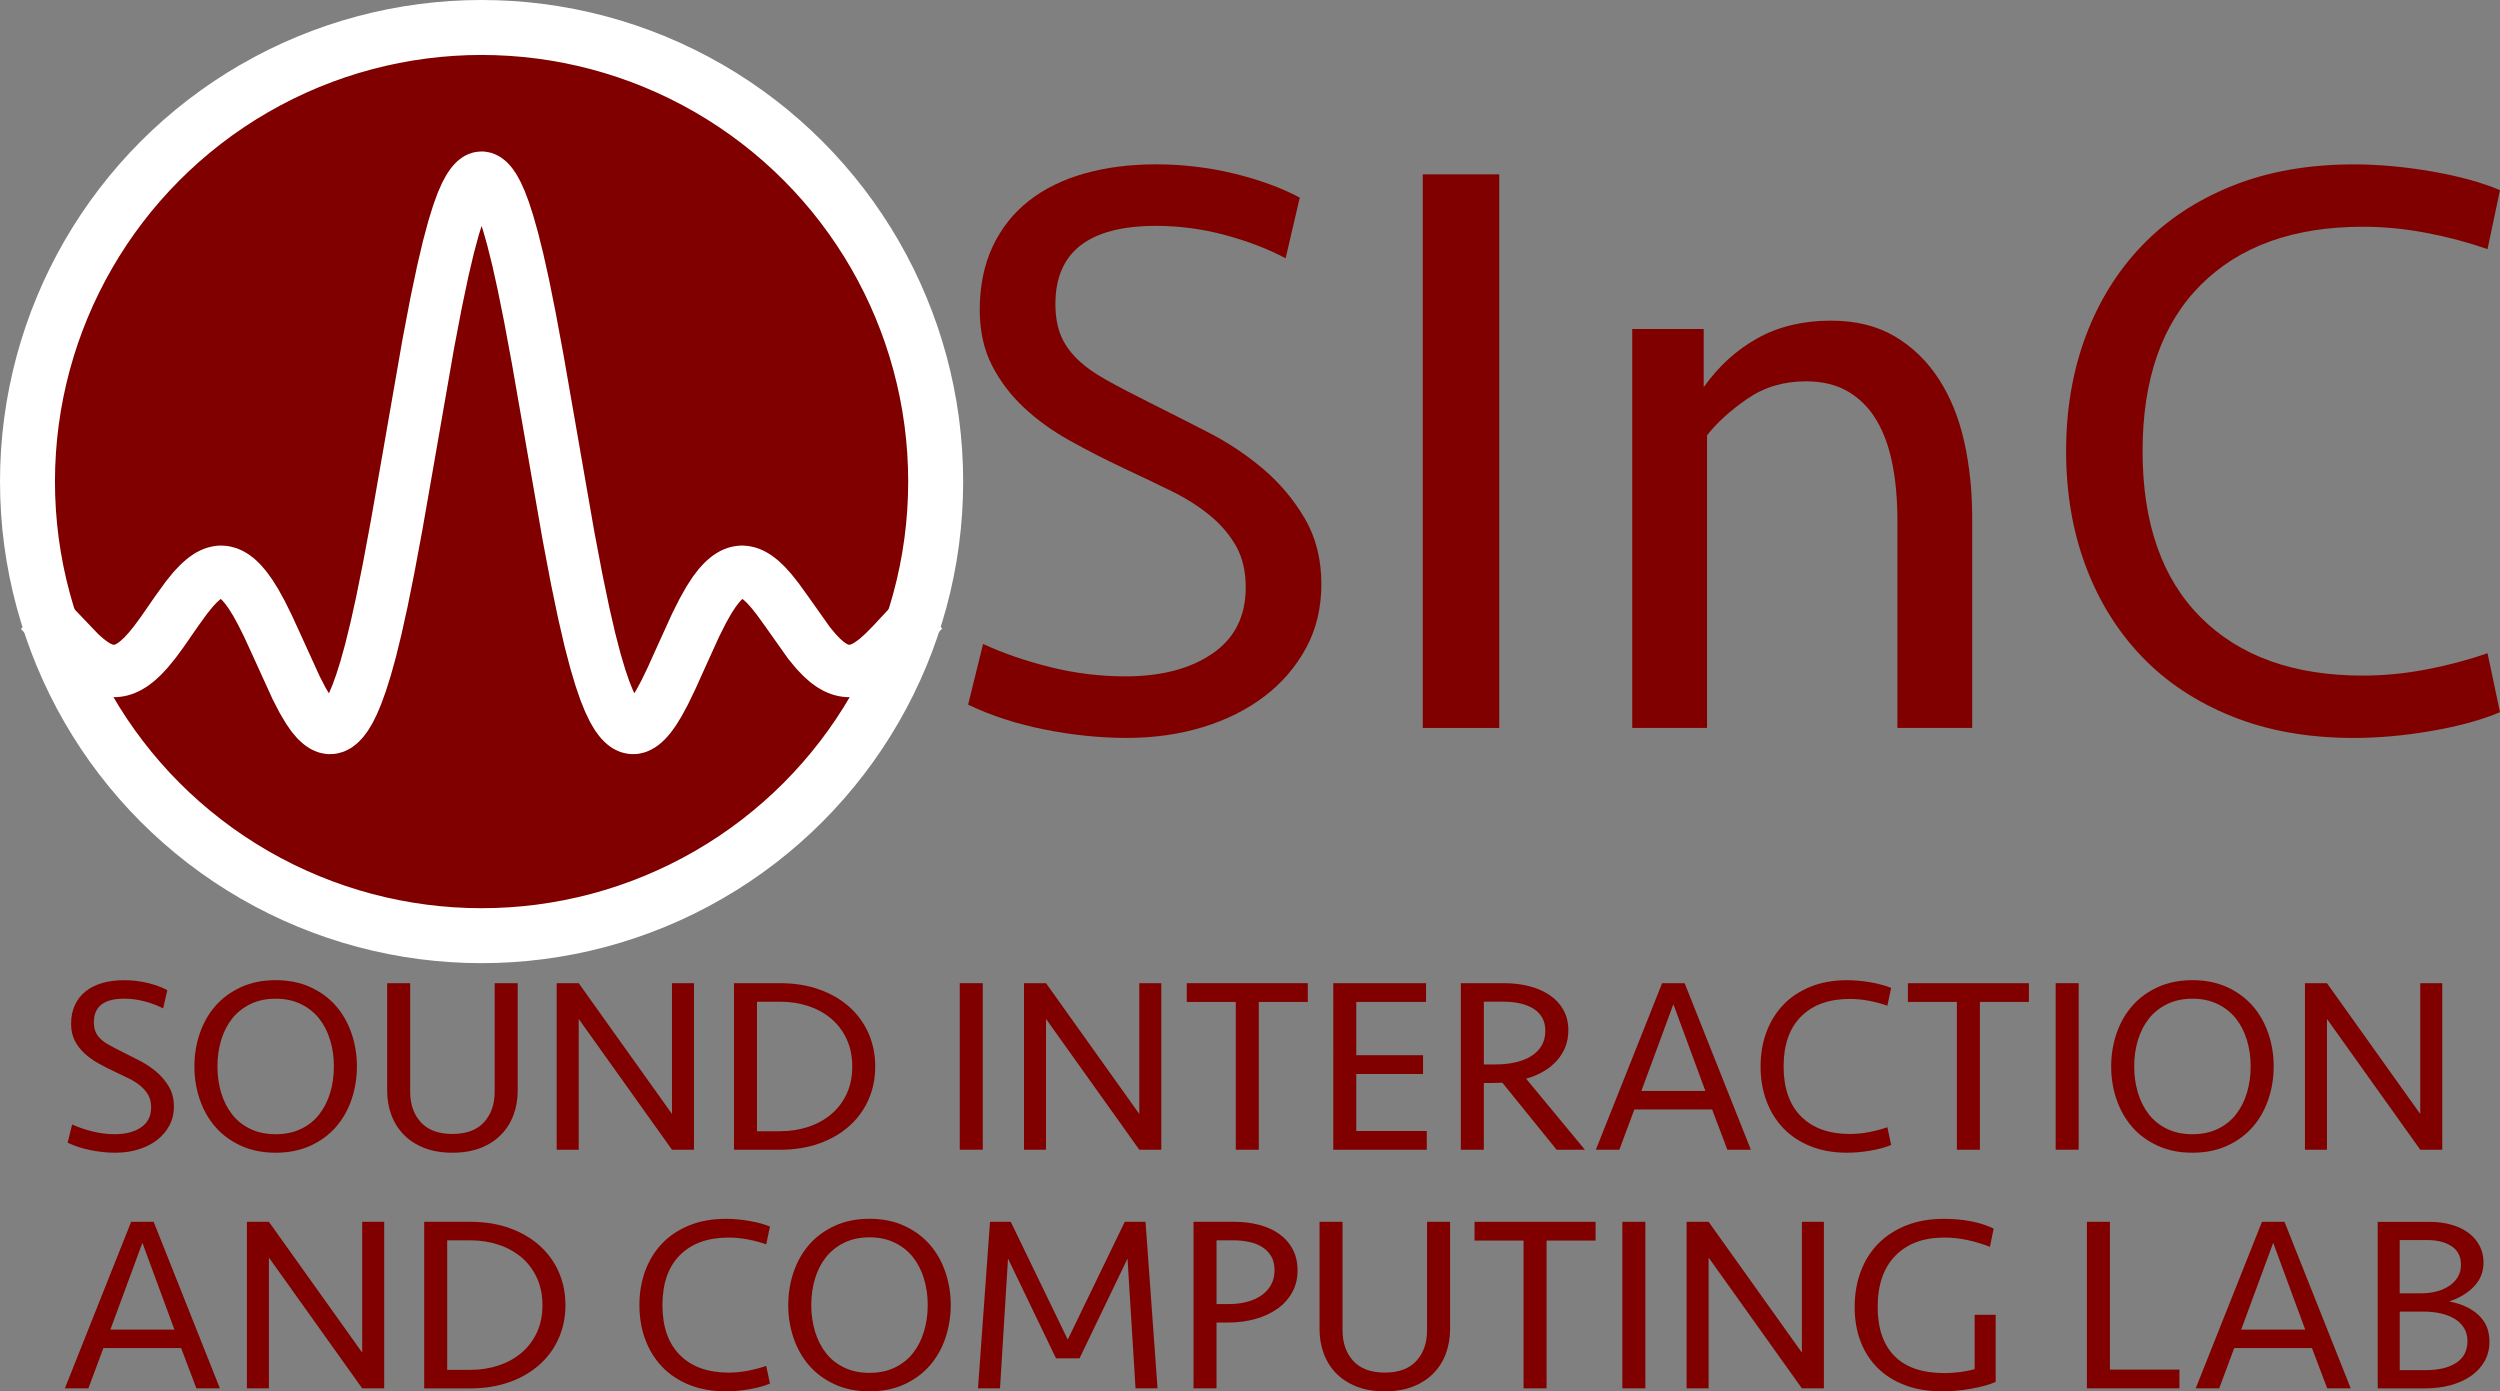 <?xml version="1.0" encoding="utf-8"?>
<!-- Generator: Adobe Illustrator 26.4.1, SVG Export Plug-In . SVG Version: 6.00 Build 0)  -->
<svg version="1.1" id="Layer_1" xmlns="http://www.w3.org/2000/svg" xmlns:xlink="http://www.w3.org/1999/xlink" x="0px" y="0px"
	 viewBox="0 0 955.24 531.63" style="enable-background:new 0 0 955.24 531.63;" xml:space="preserve">
<rect x="0" y="0" width="955.24" height="531.63" fill="#808080" stroke="none"/>
<style type="text/css">
	.st0{fill:#800000;}
	.st1{fill:none;stroke:#FFFFFF;stroke-width:20;stroke-linecap:square;stroke-linejoin:round;stroke-miterlimit:10;}
	.st2{fill:none;stroke:#800000;stroke-width:20;stroke-linecap:square;stroke-linejoin:round;stroke-miterlimit:10;}
	.st3{fill:none;stroke:#FFFFFF;stroke-width:21;stroke-linecap:square;stroke-linejoin:round;stroke-miterlimit:10;}
</style>
<g>
	<circle class="st0" cx="184.01" cy="184.01" r="173.51"/>
	<g>
		<g>
			<polyline class="st1" points="22.12,240.63 30.58,249.49 33.23,251.84 35.48,253.53 37.47,254.74 39.3,255.58 41.01,256.11 
				42.64,256.37 44.23,256.38 45.8,256.16 47.38,255.7 49,254.97 50.69,253.95 52.49,252.58 54.43,250.8 56.56,248.51 59,245.53 
				61.99,241.48 67.63,233.34 71.34,228.23 73.91,225.07 76.05,222.81 77.92,221.16 79.6,219.98 81.15,219.18 82.59,218.69 
				83.97,218.47 85.3,218.5 86.62,218.76 87.96,219.27 89.33,220.05 90.77,221.15 92.29,222.62 93.93,224.54 95.7,226.99 
				97.65,230.1 99.84,234.07 102.41,239.25 105.82,246.68 113.19,262.86 115.66,267.63 117.69,271.05 119.43,273.55 120.97,275.36 
				122.34,276.62 123.59,277.45 124.72,277.94 125.79,278.15 126.82,278.1 127.83,277.82 128.86,277.29 129.92,276.46 
				131.05,275.28 132.25,273.67 133.54,271.53 134.92,268.76 136.4,265.23 138,260.79 139.73,255.28 141.61,248.48 143.66,240.13 
				145.93,229.85 148.5,217.08 151.55,200.7 155.69,177.02 163.65,131.34 166.69,115.43 169.19,103.55 171.36,94.34 173.29,87.16 
				175.02,81.57 176.58,77.29 178,74.09 179.28,71.74 180.44,70.08 181.49,68.98 182.44,68.3 183.32,67.96 184.16,67.88 
				184.99,68.04 185.83,68.45 186.74,69.16 187.71,70.24 188.78,71.79 189.95,73.92 191.23,76.78 192.65,80.52 194.2,85.34 
				195.92,91.45 197.84,99.16 199.99,108.85 202.46,121.14 205.45,137.23 209.63,161.21 217.2,204.69 220.38,221.44 223.03,234.17 
				225.35,244.25 227.45,252.32 229.37,258.79 231.13,263.93 232.76,267.98 234.27,271.12 235.67,273.51 236.97,275.27 
				238.17,276.53 239.3,277.37 240.38,277.89 241.41,278.13 242.43,278.13 243.48,277.88 244.57,277.38 245.74,276.57 
				247.02,275.39 248.43,273.76 250.01,271.56 251.8,268.63 253.9,264.73 256.5,259.38 260.44,250.64 265.76,238.94 268.54,233.4 
				270.85,229.31 272.88,226.18 274.72,223.77 276.4,221.94 277.97,220.58 279.44,219.6 280.83,218.95 282.18,218.58 283.51,218.45 
				284.85,218.57 286.22,218.92 287.65,219.54 289.18,220.47 290.83,221.76 292.66,223.49 294.73,225.79 297.18,228.88 
				300.4,233.34 309.1,245.63 311.71,248.79 313.96,251.15 315.97,252.94 317.82,254.27 319.56,255.24 321.22,255.89 322.82,256.27 
				324.39,256.41 325.98,256.3 327.6,255.96 329.28,255.35 331.07,254.46 333.01,253.21 335.16,251.54 337.65,249.29 340.8,246.11 
				345.9,240.63 			"/>
		</g>
	</g>
	<circle class="st2" cx="184.01" cy="184.01" r="173.51"/>
	<circle class="st3" cx="184.01" cy="184.01" r="173.51"/>
</g>
<g>
	<path class="st0" d="M66.45,422.77c0,2.74-0.59,5.19-1.77,7.36c-1.18,2.17-2.77,4.01-4.78,5.54c-2.01,1.53-4.36,2.71-7.07,3.54
		c-2.71,0.83-5.62,1.24-8.74,1.24c-3.06,0-6.2-0.32-9.41-0.96c-3.22-0.64-6.16-1.59-8.84-2.87l1.72-6.97
		c2.36,1.08,4.95,1.97,7.79,2.67c2.83,0.7,5.68,1.05,8.55,1.05c4.14,0,7.48-0.87,10.03-2.63c2.55-1.75,3.82-4.28,3.82-7.6
		c0-1.85-0.37-3.42-1.1-4.73c-0.73-1.3-1.74-2.48-3.01-3.54c-1.27-1.05-2.75-1.99-4.44-2.82c-1.69-0.83-3.49-1.69-5.4-2.58
		c-2.17-1.02-4.25-2.09-6.26-3.2c-2.01-1.11-3.77-2.39-5.3-3.82c-1.53-1.43-2.76-3.06-3.68-4.87c-0.92-1.82-1.39-3.93-1.39-6.35
		c0-2.74,0.49-5.16,1.48-7.26c0.99-2.1,2.37-3.85,4.16-5.25c1.78-1.4,3.92-2.45,6.4-3.15c2.48-0.7,5.22-1.05,8.22-1.05
		c3.06,0,6.03,0.35,8.93,1.05c2.9,0.7,5.43,1.62,7.59,2.77l-1.62,6.97c-2.04-1.08-4.36-1.97-6.97-2.67
		c-2.61-0.7-5.25-1.05-7.93-1.05c-7.71,0-11.56,2.99-11.56,8.98c0,1.34,0.19,2.5,0.57,3.49c0.38,0.99,1,1.91,1.86,2.77
		c0.86,0.86,2.01,1.69,3.44,2.48c1.43,0.8,3.17,1.7,5.21,2.72c2.04,1.02,4.2,2.12,6.5,3.3c2.29,1.18,4.39,2.58,6.31,4.2
		c1.91,1.62,3.5,3.52,4.78,5.68C65.81,417.39,66.45,419.91,66.45,422.77z"/>
	<path class="st0" d="M105.33,440.45c-4.97,0-9.4-0.89-13.28-2.67c-3.89-1.78-7.13-4.17-9.75-7.17c-2.61-2.99-4.6-6.5-5.97-10.51
		c-1.37-4.01-2.05-8.22-2.05-12.61s0.68-8.6,2.05-12.61c1.37-4.01,3.36-7.51,5.97-10.51c2.61-2.99,5.86-5.38,9.75-7.17
		c3.88-1.78,8.31-2.68,13.28-2.68c4.97,0,9.39,0.89,13.28,2.68c3.88,1.78,7.13,4.17,9.75,7.17c2.61,2.99,4.6,6.5,5.97,10.51
		c1.37,4.01,2.05,8.22,2.05,12.61s-0.69,8.6-2.05,12.61c-1.37,4.01-3.36,7.52-5.97,10.51c-2.61,3-5.86,5.38-9.75,7.17
		C114.72,439.55,110.3,440.45,105.33,440.45z M105.33,433.38c3.63,0,6.85-0.67,9.65-2.01c2.8-1.34,5.13-3.18,6.97-5.54
		c1.85-2.36,3.25-5.11,4.2-8.26c0.96-3.15,1.43-6.51,1.43-10.08c0-3.57-0.48-6.93-1.43-10.08c-0.96-3.15-2.36-5.89-4.2-8.22
		c-1.85-2.32-4.17-4.17-6.97-5.54c-2.8-1.37-6.02-2.05-9.65-2.05c-3.63,0-6.85,0.68-9.65,2.05c-2.8,1.37-5.13,3.22-6.97,5.54
		c-1.85,2.33-3.25,5.06-4.2,8.22c-0.96,3.15-1.43,6.51-1.43,10.08c0,3.57,0.48,6.93,1.43,10.08c0.96,3.15,2.36,5.91,4.2,8.26
		c1.85,2.36,4.17,4.2,6.97,5.54C98.48,432.71,101.7,433.38,105.33,433.38z"/>
	<path class="st0" d="M189.02,375.67h8.79v41.08c0,3.31-0.54,6.42-1.62,9.31c-1.08,2.9-2.67,5.42-4.78,7.55
		c-2.1,2.13-4.7,3.81-7.79,5.02c-3.09,1.21-6.67,1.82-10.75,1.82c-4.08,0-7.66-0.61-10.75-1.82c-3.09-1.21-5.68-2.88-7.79-5.02
		c-2.1-2.13-3.69-4.65-4.78-7.55c-1.08-2.9-1.62-6-1.62-9.31v-41.08h8.79v41.46c0,4.78,1.35,8.66,4.06,11.66
		c2.71,2.99,6.74,4.49,12.08,4.49c5.35,0,9.38-1.5,12.09-4.49c2.71-2.99,4.06-6.88,4.06-11.66V375.67z"/>
	<path class="st0" d="M256.76,439.3l-35.64-49.97v49.97h-8.41v-63.63h8.41l35.64,49.97v-49.97h8.41v63.63H256.76z"/>
	<path class="st0" d="M280.45,375.67h17.67c5.48,0,10.45,0.8,14.9,2.39c4.46,1.59,8.28,3.81,11.46,6.64
		c3.18,2.83,5.64,6.2,7.36,10.08c1.72,3.89,2.58,8.12,2.58,12.71s-0.86,8.82-2.58,12.71c-1.72,3.89-4.17,7.25-7.36,10.08
		c-3.19,2.83-7.01,5.05-11.46,6.64c-4.46,1.59-9.43,2.39-14.9,2.39h-17.67V375.67z M298.12,432.23c3.82,0,7.4-0.56,10.75-1.67
		c3.34-1.11,6.26-2.72,8.74-4.82s4.44-4.68,5.88-7.74c1.43-3.06,2.15-6.56,2.15-10.51c0-3.88-0.72-7.37-2.15-10.46
		c-1.43-3.09-3.39-5.68-5.88-7.79c-2.48-2.1-5.4-3.71-8.74-4.82c-3.34-1.11-6.93-1.67-10.75-1.67h-8.88v49.49H298.12z"/>
	<path class="st0" d="M375.51,439.3h-8.79v-63.63h8.79V439.3z"/>
	<path class="st0" d="M435.32,439.3l-35.64-49.97v49.97h-8.41v-63.63h8.41l35.64,49.97v-49.97h8.41v63.63H435.32z"/>
	<path class="st0" d="M499.71,375.67v7.17h-18.73v56.46h-8.79v-56.46h-18.73v-7.17H499.71z"/>
	<path class="st0" d="M509.45,375.67h35.44v7.17h-26.66v20.35h25.51v7.17h-25.51v21.78h26.94v7.17h-35.73V375.67z"/>
	<path class="st0" d="M566.97,439.3h-8.79v-63.63h16.53c3.44,0,6.64,0.38,9.6,1.15c2.96,0.76,5.56,1.9,7.79,3.39
		c2.23,1.5,3.98,3.38,5.25,5.64c1.27,2.26,1.91,4.86,1.91,7.79c0,4.39-1.42,8.22-4.25,11.46c-2.83,3.25-6.8,5.61-11.89,7.07
		l22.45,27.13h-10.8l-20.73-25.6c-0.32,0-0.8,0.02-1.43,0.05c-0.64,0.03-1.31,0.05-2.01,0.05c-0.7,0-1.39,0-2.05,0s-1.19,0-1.58,0
		V439.3z M590.47,393.82c0-1.97-0.43-3.68-1.29-5.11c-0.86-1.43-2.02-2.58-3.49-3.44c-1.47-0.86-3.15-1.5-5.06-1.91
		c-1.91-0.41-3.92-0.62-6.02-0.62h-7.64v23.98h4.39c2.68,0,5.17-0.25,7.5-0.76c2.32-0.51,4.35-1.29,6.07-2.34s3.07-2.39,4.06-4.01
		C589.98,397.98,590.47,396.05,590.47,393.82z"/>
	<path class="st0" d="M669,439.3h-8.98l-5.83-15.38h-29.71l-5.73,15.38h-8.98l25.32-63.63h8.6L669,439.3z M627.16,416.85h24.46
		l-12.23-33.15L627.16,416.85z"/>
	<path class="st0" d="M705.78,374.53c2.87,0,5.86,0.27,8.98,0.81c3.12,0.54,5.73,1.26,7.83,2.15l-1.43,6.78
		c-2.17-0.76-4.49-1.38-6.97-1.86c-2.48-0.48-4.94-0.72-7.36-0.72c-7.96,0-14.17,2.23-18.63,6.69c-4.46,4.46-6.69,10.83-6.69,19.11
		c0,8.28,2.23,14.65,6.69,19.11c4.46,4.46,10.67,6.69,18.63,6.69c2.42,0,4.87-0.24,7.36-0.72c2.48-0.48,4.81-1.1,6.97-1.86
		l1.43,6.78c-2.1,0.89-4.71,1.61-7.83,2.15c-3.12,0.54-6.12,0.81-8.98,0.81c-5.22,0-9.89-0.83-14-2.48
		c-4.11-1.66-7.56-3.95-10.37-6.88c-2.8-2.93-4.95-6.4-6.45-10.41c-1.5-4.01-2.25-8.41-2.25-13.18c0-4.78,0.75-9.17,2.25-13.18
		c1.5-4.01,3.65-7.48,6.45-10.41c2.8-2.93,6.26-5.22,10.37-6.88C695.9,375.35,700.56,374.53,705.78,374.53z"/>
	<path class="st0" d="M775.24,375.67v7.17h-18.73v56.46h-8.79v-56.46H729v-7.17H775.24z"/>
	<path class="st0" d="M794.25,439.3h-8.79v-63.63h8.79V439.3z"/>
	<path class="st0" d="M837.72,440.45c-4.97,0-9.4-0.89-13.28-2.67c-3.89-1.78-7.13-4.17-9.75-7.17c-2.61-2.99-4.6-6.5-5.97-10.51
		c-1.37-4.01-2.05-8.22-2.05-12.61s0.68-8.6,2.05-12.61c1.37-4.01,3.36-7.51,5.97-10.51c2.61-2.99,5.86-5.38,9.75-7.17
		c3.88-1.78,8.31-2.68,13.28-2.68c4.97,0,9.39,0.89,13.28,2.68c3.88,1.78,7.13,4.17,9.75,7.17c2.61,2.99,4.6,6.5,5.97,10.51
		c1.37,4.01,2.05,8.22,2.05,12.61s-0.69,8.6-2.05,12.61c-1.37,4.01-3.36,7.52-5.97,10.51c-2.61,3-5.86,5.38-9.75,7.17
		C847.12,439.55,842.69,440.45,837.72,440.45z M837.72,433.38c3.63,0,6.85-0.67,9.65-2.01c2.8-1.34,5.13-3.18,6.97-5.54
		c1.85-2.36,3.25-5.11,4.2-8.26c0.96-3.15,1.43-6.51,1.43-10.08c0-3.57-0.48-6.93-1.43-10.08c-0.96-3.15-2.36-5.89-4.2-8.22
		c-1.85-2.32-4.17-4.17-6.97-5.54c-2.8-1.37-6.02-2.05-9.65-2.05c-3.63,0-6.85,0.68-9.65,2.05c-2.8,1.37-5.13,3.22-6.97,5.54
		c-1.85,2.33-3.25,5.06-4.2,8.22c-0.96,3.15-1.43,6.51-1.43,10.08c0,3.57,0.48,6.93,1.43,10.08c0.96,3.15,2.36,5.91,4.2,8.26
		c1.85,2.36,4.17,4.2,6.97,5.54C830.87,432.71,834.09,433.38,837.72,433.38z"/>
	<path class="st0" d="M924.76,439.3l-35.64-49.97v49.97h-8.41v-63.63h8.41l35.64,49.97v-49.97h8.41v63.63H924.76z"/>
	<path class="st0" d="M84.02,530.48h-8.98l-5.83-15.38H39.5l-5.73,15.38h-8.98l25.32-63.63h8.6L84.02,530.48z M42.18,508.03h24.46
		l-12.23-33.15L42.18,508.03z"/>
	<path class="st0" d="M138.39,530.48l-35.64-49.97v49.97h-8.41v-63.63h8.41l35.64,49.97v-49.97h8.41v63.63H138.39z"/>
	<path class="st0" d="M162.08,466.85h17.67c5.48,0,10.45,0.8,14.9,2.39c4.46,1.59,8.28,3.81,11.46,6.64
		c3.18,2.83,5.64,6.2,7.36,10.08c1.72,3.89,2.58,8.12,2.58,12.71s-0.86,8.82-2.58,12.71c-1.72,3.89-4.17,7.25-7.36,10.08
		c-3.19,2.83-7.01,5.05-11.46,6.64c-4.46,1.59-9.43,2.39-14.9,2.39h-17.67V466.85z M179.75,523.41c3.82,0,7.4-0.56,10.75-1.67
		c3.34-1.11,6.26-2.72,8.74-4.82s4.44-4.68,5.88-7.74c1.43-3.06,2.15-6.56,2.15-10.51c0-3.88-0.72-7.37-2.15-10.46
		c-1.43-3.09-3.39-5.68-5.88-7.79c-2.48-2.1-5.4-3.71-8.74-4.82c-3.34-1.11-6.93-1.67-10.75-1.67h-8.88v49.49H179.75z"/>
	<path class="st0" d="M277.39,465.71c2.87,0,5.86,0.27,8.98,0.81c3.12,0.54,5.73,1.26,7.83,2.15l-1.43,6.78
		c-2.17-0.76-4.49-1.38-6.97-1.86c-2.48-0.48-4.94-0.72-7.36-0.72c-7.96,0-14.17,2.23-18.63,6.69c-4.46,4.46-6.69,10.83-6.69,19.11
		c0,8.28,2.23,14.65,6.69,19.11c4.46,4.46,10.67,6.69,18.63,6.69c2.42,0,4.87-0.24,7.36-0.72c2.48-0.48,4.81-1.1,6.97-1.86
		l1.43,6.78c-2.1,0.89-4.71,1.61-7.83,2.15c-3.12,0.54-6.12,0.81-8.98,0.81c-5.22,0-9.89-0.83-14-2.48
		c-4.11-1.66-7.56-3.95-10.37-6.88c-2.8-2.93-4.95-6.4-6.45-10.41c-1.5-4.01-2.25-8.41-2.25-13.18c0-4.78,0.75-9.17,2.25-13.18
		c1.5-4.01,3.65-7.48,6.45-10.41c2.8-2.93,6.26-5.22,10.37-6.88C267.51,466.54,272.17,465.71,277.39,465.71z"/>
	<path class="st0" d="M332.23,531.63c-4.97,0-9.4-0.89-13.28-2.67c-3.89-1.78-7.13-4.17-9.75-7.17c-2.61-2.99-4.6-6.5-5.97-10.51
		c-1.37-4.01-2.05-8.22-2.05-12.61s0.68-8.6,2.05-12.61c1.37-4.01,3.36-7.51,5.97-10.51c2.61-2.99,5.86-5.38,9.75-7.17
		c3.88-1.78,8.31-2.68,13.28-2.68c4.97,0,9.39,0.89,13.28,2.68c3.88,1.78,7.13,4.17,9.75,7.17c2.61,2.99,4.6,6.5,5.97,10.51
		c1.37,4.01,2.05,8.22,2.05,12.61s-0.69,8.6-2.05,12.61c-1.37,4.01-3.36,7.52-5.97,10.51c-2.61,3-5.86,5.38-9.75,7.17
		C341.63,530.74,337.2,531.63,332.23,531.63z M332.23,524.56c3.63,0,6.85-0.67,9.65-2.01c2.8-1.34,5.13-3.18,6.97-5.54
		c1.85-2.36,3.25-5.11,4.2-8.26c0.96-3.15,1.43-6.51,1.43-10.08c0-3.57-0.48-6.93-1.43-10.08c-0.96-3.15-2.36-5.89-4.2-8.22
		c-1.85-2.32-4.17-4.17-6.97-5.54c-2.8-1.37-6.02-2.05-9.65-2.05c-3.63,0-6.85,0.68-9.65,2.05c-2.8,1.37-5.13,3.22-6.97,5.54
		c-1.85,2.33-3.25,5.06-4.2,8.22c-0.96,3.15-1.43,6.51-1.43,10.08c0,3.57,0.48,6.93,1.43,10.08c0.96,3.15,2.36,5.91,4.2,8.26
		c1.85,2.36,4.17,4.2,6.97,5.54C325.38,523.89,328.6,524.56,332.23,524.56z"/>
	<path class="st0" d="M429.77,466.85h7.93l4.59,63.63h-8.41l-3.06-49.58l-18.34,38.12h-8.98l-18.34-38.12l-3.06,49.58h-8.41
		l4.59-63.63h7.93l21.78,45L429.77,466.85z"/>
	<path class="st0" d="M495.79,485.48c0,3.06-0.67,5.81-2.01,8.26c-1.34,2.45-3.2,4.54-5.59,6.26s-5.21,3.04-8.46,3.96
		c-3.25,0.92-6.75,1.38-10.51,1.38h-4.39v25.13h-8.79v-63.63h15.38c3.44,0,6.64,0.38,9.6,1.15c2.96,0.76,5.54,1.93,7.74,3.49
		c2.2,1.56,3.92,3.5,5.16,5.83C495.17,479.64,495.79,482.36,495.79,485.48z M487,485.39c0-2.1-0.42-3.87-1.24-5.3
		c-0.83-1.43-1.96-2.61-3.39-3.54c-1.43-0.92-3.12-1.59-5.06-2.01c-1.94-0.41-4-0.62-6.16-0.62h-6.31v24.36h4.68
		c2.55,0,4.89-0.29,7.02-0.86c2.13-0.57,3.98-1.42,5.54-2.53c1.56-1.11,2.77-2.47,3.63-4.06C486.57,489.24,487,487.43,487,485.39z"
		/>
	<path class="st0" d="M545.28,466.85h8.79v41.08c0,3.31-0.54,6.42-1.62,9.31c-1.08,2.9-2.67,5.42-4.78,7.55
		c-2.1,2.13-4.7,3.81-7.79,5.02c-3.09,1.21-6.67,1.82-10.75,1.82c-4.08,0-7.66-0.61-10.75-1.82c-3.09-1.21-5.68-2.88-7.79-5.02
		c-2.1-2.13-3.69-4.65-4.78-7.55c-1.08-2.9-1.62-6-1.62-9.31v-41.08h8.79v41.46c0,4.78,1.35,8.66,4.06,11.66
		c2.71,2.99,6.74,4.49,12.08,4.49c5.35,0,9.38-1.5,12.09-4.49c2.71-2.99,4.06-6.88,4.06-11.66V466.85z"/>
	<path class="st0" d="M609.67,466.85v7.17h-18.73v56.46h-8.79v-56.46h-18.73v-7.17H609.67z"/>
	<path class="st0" d="M628.68,530.48h-8.79v-63.63h8.79V530.48z"/>
	<path class="st0" d="M688.49,530.48l-35.64-49.97v49.97h-8.41v-63.63h8.41l35.64,49.97v-49.97h8.41v63.63H688.49z"/>
	<path class="st0" d="M742.76,465.71c3.57,0,6.97,0.3,10.22,0.91c3.25,0.61,6.18,1.54,8.79,2.82l-1.43,6.97
		c-2.74-1.08-5.59-1.94-8.55-2.58c-2.96-0.64-5.94-0.96-8.93-0.96c-7.9,0-14.11,2.3-18.63,6.91c-4.52,4.61-6.78,11.14-6.78,19.6
		c0,8.14,2.13,14.38,6.4,18.74c4.27,4.36,10.67,6.53,19.2,6.53c2.04,0,4.09-0.14,6.16-0.43c2.07-0.29,3.84-0.65,5.3-1.1v-20.73h8.03
		v25.65c-2.42,1.03-5.51,1.89-9.27,2.57c-3.76,0.68-7.52,1.02-11.27,1.02c-5.22,0-9.9-0.78-14.04-2.34
		c-4.14-1.56-7.64-3.76-10.51-6.59c-2.87-2.83-5.05-6.23-6.54-10.17c-1.5-3.95-2.25-8.31-2.25-13.09c0-4.97,0.78-9.52,2.34-13.66
		c1.56-4.14,3.8-7.69,6.74-10.65c2.93-2.96,6.5-5.27,10.7-6.93C732.63,466.54,737.41,465.71,742.76,465.71z"/>
	<path class="st0" d="M806.19,466.85v56.46h26.56v7.17H797.4v-63.63H806.19z"/>
	<path class="st0" d="M898.2,530.48h-8.98l-5.83-15.38h-29.71l-5.73,15.38h-8.98l25.32-63.63h8.6L898.2,530.48z M856.35,508.03
		h24.46l-12.23-33.15L856.35,508.03z"/>
	<path class="st0" d="M951.22,512.68c0,2.62-0.59,5.03-1.77,7.23s-2.86,4.08-5.03,5.65c-2.17,1.56-4.77,2.78-7.8,3.64
		c-3.03,0.86-6.4,1.29-10.1,1.29h-18v-63.63h19.73c3.06,0,5.87,0.37,8.43,1.1c2.55,0.73,4.74,1.78,6.56,3.15
		c1.82,1.37,3.22,3,4.21,4.91c0.99,1.91,1.49,4,1.49,6.29c0,3.69-1.23,6.79-3.69,9.3s-5.6,4.4-9.43,5.67
		c4.72,0.89,8.47,2.63,11.25,5.22C949.83,505.08,951.22,508.47,951.22,512.68z M925.04,494.18c2.17,0,4.19-0.25,6.07-0.76
		c1.88-0.5,3.5-1.23,4.87-2.18c1.37-0.95,2.44-2.08,3.2-3.41c0.76-1.33,1.15-2.84,1.15-4.54c0-3.15-1.19-5.52-3.58-7.1
		c-2.39-1.58-5.49-2.37-9.32-2.37h-10.51v20.35H925.04z M942.81,512.38c0-1.9-0.45-3.57-1.34-5c-0.9-1.43-2.11-2.6-3.64-3.52
		c-1.54-0.92-3.32-1.6-5.37-2.04c-2.04-0.44-4.22-0.67-6.52-0.67h-9.01v22.36h10.16c4.79,0,8.61-0.93,11.46-2.81
		C941.39,518.83,942.81,516.06,942.81,512.38z"/>
</g>
<g>
	<path class="st0" d="M504.89,223.2c0,9.11-1.96,17.26-5.88,24.46c-3.92,7.2-9.21,13.34-15.88,18.42c-6.67,5.08-14.51,9-23.5,11.75
		c-9,2.75-18.69,4.13-29.06,4.13c-10.16,0-20.59-1.06-31.28-3.18c-10.69-2.11-20.49-5.29-29.38-9.53l5.72-23.19
		c7.83,3.6,16.46,6.57,25.88,8.89c9.42,2.33,18.9,3.49,28.43,3.49c13.76,0,24.88-2.91,33.35-8.73c8.47-5.82,12.7-14.24,12.7-25.25
		c0-6.14-1.22-11.38-3.65-15.72c-2.44-4.34-5.77-8.26-10-11.75c-4.24-3.49-9.16-6.61-14.77-9.37c-5.61-2.75-11.59-5.61-17.94-8.58
		c-7.2-3.38-14.13-6.93-20.8-10.64c-6.67-3.7-12.55-7.94-17.63-12.7c-5.08-4.76-9.16-10.16-12.23-16.2
		c-3.07-6.03-4.61-13.07-4.61-21.12c0-9.1,1.64-17.15,4.92-24.14c3.28-6.99,7.88-12.81,13.82-17.47
		c5.92-4.65,13.02-8.15,21.28-10.48c8.26-2.33,17.36-3.49,27.31-3.49c10.16,0,20.06,1.17,29.7,3.49c9.63,2.33,18.05,5.4,25.25,9.21
		l-5.4,23.19c-6.78-3.6-14.51-6.56-23.18-8.89c-8.68-2.33-17.47-3.49-26.36-3.49c-25.62,0-38.43,9.96-38.43,29.85
		c0,4.45,0.64,8.31,1.91,11.59c1.27,3.29,3.33,6.35,6.19,9.21s6.67,5.61,11.43,8.26c4.76,2.65,10.53,5.67,17.31,9.05
		c6.77,3.39,13.97,7.04,21.6,10.96c7.62,3.92,14.61,8.58,20.96,13.97s11.64,11.7,15.88,18.9
		C502.77,205.31,504.89,213.67,504.89,223.2z"/>
	<path class="st0" d="M572.86,278.15h-29.22V66.62h29.22V278.15z"/>
	<path class="st0" d="M623.67,278.15V125.7h27.31v22.23c5.72-8.04,12.59-14.29,20.64-18.74c8.04-4.45,17.36-6.67,27.95-6.67
		c9.53,0,17.68,2.01,24.46,6.03c6.77,4.02,12.39,9.48,16.83,16.36c4.45,6.88,7.67,14.88,9.69,23.98c2.01,9.11,3.02,18.74,3.02,28.9
		v80.35h-28.58v-79.4c0-7.83-0.63-14.98-1.91-21.44c-1.27-6.46-3.29-12.01-6.04-16.67c-2.75-4.65-6.35-8.31-10.8-10.96
		c-4.45-2.64-9.85-3.97-16.2-3.97c-8.47,0-15.93,2.22-22.39,6.67c-6.46,4.45-11.59,9.11-15.4,13.97v111.8H623.67z"/>
	<path class="st0" d="M899.34,62.81c9.53,0,19.48,0.9,29.85,2.7c10.37,1.8,19.06,4.18,26.04,7.15l-4.76,22.55
		c-7.2-2.54-14.93-4.61-23.18-6.19c-8.26-1.59-16.41-2.38-24.46-2.38c-26.47,0-47.11,7.41-61.93,22.23
		c-14.82,14.82-22.23,36-22.23,63.52c0,27.53,7.41,48.7,22.23,63.52c14.82,14.82,35.46,22.23,61.93,22.23
		c8.04,0,16.2-0.79,24.46-2.38c8.26-1.59,15.98-3.65,23.18-6.19l4.76,22.55c-6.99,2.97-15.67,5.35-26.04,7.15
		c-10.38,1.8-20.33,2.7-29.85,2.7c-17.36,0-32.87-2.75-46.53-8.26c-13.66-5.5-25.15-13.13-34.46-22.87
		c-9.32-9.74-16.47-21.28-21.44-34.62c-4.98-13.34-7.46-27.95-7.46-43.83c0-15.88,2.49-30.49,7.46-43.83
		c4.97-13.34,12.12-24.88,21.44-34.62c9.31-9.74,20.8-17.36,34.46-22.87C866.47,65.57,881.98,62.81,899.34,62.81z"/>
</g>
</svg>
